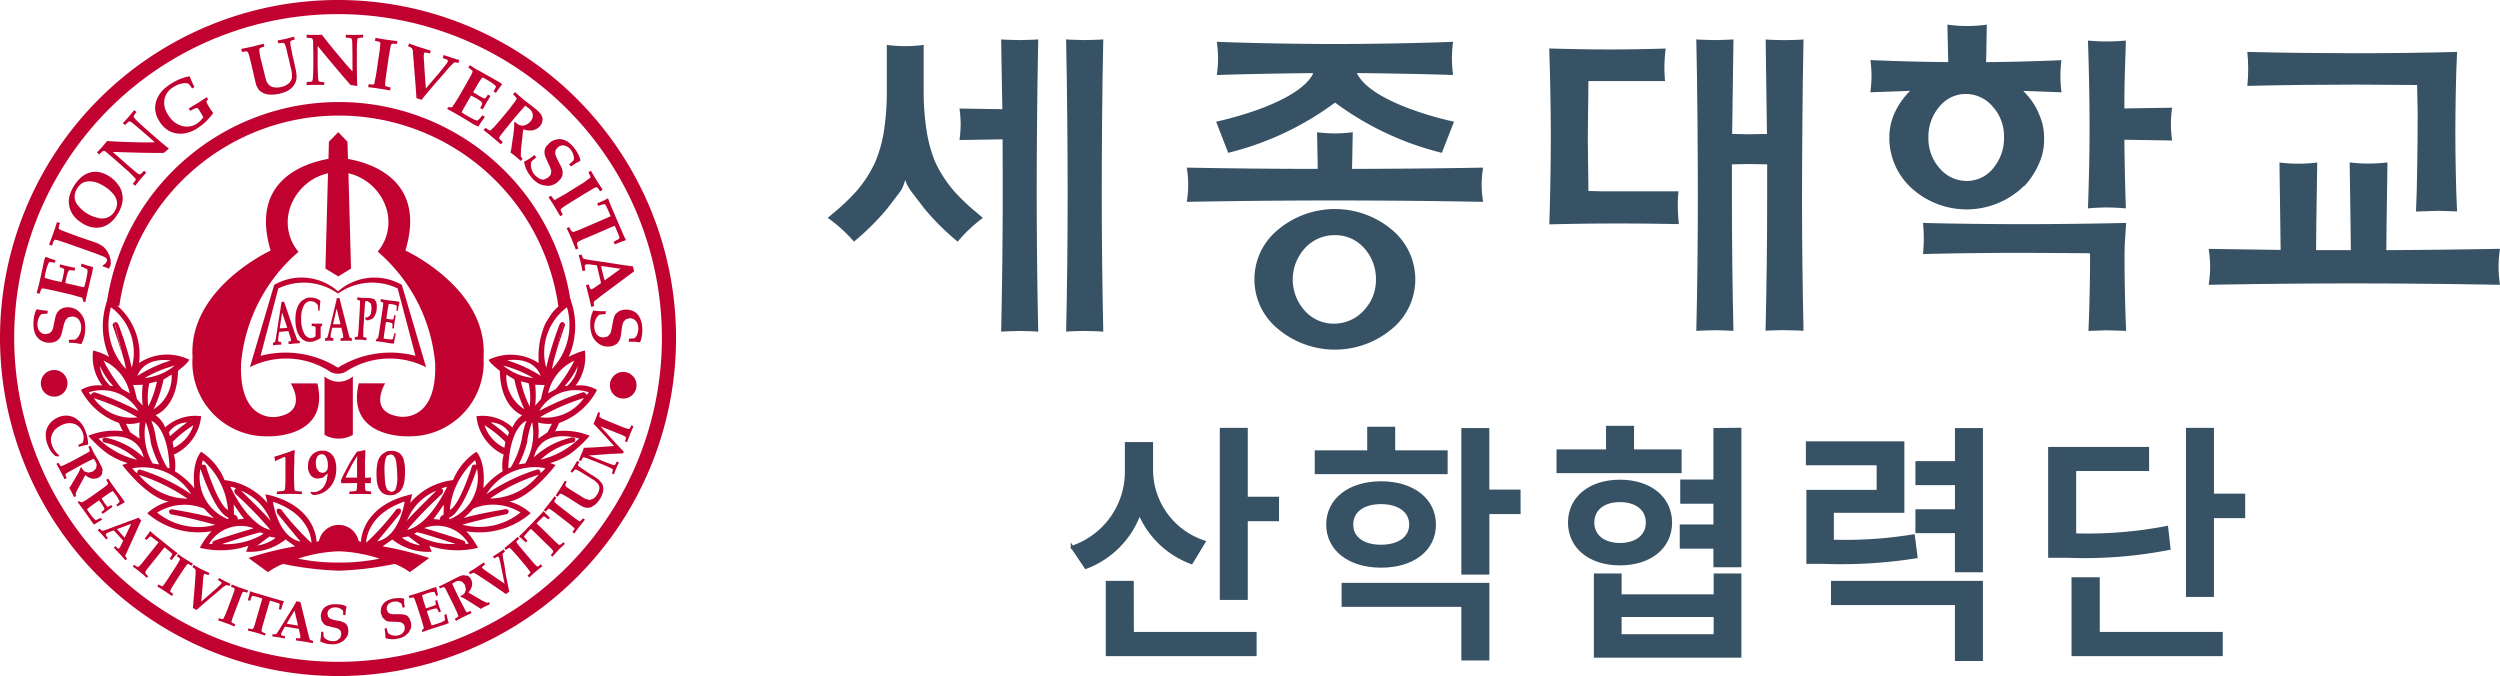 <svg xmlns="http://www.w3.org/2000/svg" xmlns:xlink="http://www.w3.org/1999/xlink" width="97.02" height="26.238" viewBox="0 0 97.02 26.238">
  <defs>
    <clipPath id="clip-path">
      <rect id="사각형_1000" data-name="사각형 1000" width="97.02" height="26.238" fill="none"/>
    </clipPath>
    <clipPath id="clip-path-2">
      <rect id="사각형_989" data-name="사각형 989" width="6.017" height="7.634" fill="none"/>
    </clipPath>
    <clipPath id="clip-path-3">
      <rect id="사각형_990" data-name="사각형 990" width="1.443" height="11.342" fill="none"/>
    </clipPath>
    <clipPath id="clip-path-4">
      <rect id="사각형_991" data-name="사각형 991" width="3.057" height="11.342" fill="none"/>
    </clipPath>
    <clipPath id="clip-path-5">
      <rect id="사각형_992" data-name="사각형 992" width="4.16" height="11.31" fill="none"/>
    </clipPath>
    <clipPath id="clip-path-6">
      <rect id="사각형_993" data-name="사각형 993" width="9.232" height="4.307" fill="none"/>
    </clipPath>
    <clipPath id="clip-path-7">
      <rect id="사각형_994" data-name="사각형 994" width="7.886" height="4.191" fill="none"/>
    </clipPath>
    <clipPath id="clip-path-8">
      <rect id="사각형_995" data-name="사각형 995" width="3.265" height="6.514" fill="none"/>
    </clipPath>
    <clipPath id="clip-path-9">
      <rect id="사각형_996" data-name="사각형 996" width="5.032" height="6.827" fill="none"/>
    </clipPath>
    <clipPath id="clip-path-10">
      <rect id="사각형_997" data-name="사각형 997" width="11.501" height="2.701" fill="none"/>
    </clipPath>
    <clipPath id="clip-path-11">
      <rect id="사각형_998" data-name="사각형 998" width="8.144" height="6.196" fill="none"/>
    </clipPath>
    <clipPath id="clip-path-12">
      <rect id="사각형_999" data-name="사각형 999" width="11.305" height="4.746" fill="none"/>
    </clipPath>
  </defs>
  <g id="세종대학교산학협력단로고" transform="translate(0 0)">
    <g id="그룹_644" data-name="그룹 644" transform="translate(0 -0.001)" clip-path="url(#clip-path)">
      <g id="그룹_613" data-name="그룹 613" transform="translate(32.123 1.744)" style="mix-blend-mode: normal;isolation: isolate">
        <g id="그룹_612" data-name="그룹 612">
          <g id="그룹_611" data-name="그룹 611" clip-path="url(#clip-path-2)">
            <path id="패스_602" data-name="패스 602" d="M43.957,2.271a5.369,5.369,0,0,1-.716-.048V4.061a10.113,10.113,0,0,1-.119,1.546,5.171,5.171,0,0,1-.332,1.165,4.82,4.82,0,0,1-.715,1.112,8.13,8.13,0,0,1-.91.867l-.217.184a5.736,5.736,0,0,1,1.019.922,10.005,10.005,0,0,0,1.3-1.294l.467-.613a1.061,1.061,0,0,0,.166-.317l.058-.167.049.144a1.829,1.829,0,0,0,.213.34l.471.615a9.507,9.507,0,0,0,1.3,1.293,5.517,5.517,0,0,1,.977-.92l-.217-.187a7.791,7.791,0,0,1-.91-.865,4.889,4.889,0,0,1-.719-1.112,5.284,5.284,0,0,1-.329-1.165,9.883,9.883,0,0,1-.122-1.546V2.223a5.314,5.314,0,0,1-.712.048" transform="translate(-40.948 -2.223)" fill="#375165"/>
          </g>
        </g>
      </g>
      <g id="그룹_616" data-name="그룹 616" transform="translate(41.373 1.53)" style="mix-blend-mode: normal;isolation: isolate">
        <g id="그룹_615" data-name="그룹 615">
          <g id="그룹_614" data-name="그룹 614" clip-path="url(#clip-path-3)">
            <path id="패스_603" data-name="패스 603" d="M53.46,13.266s.568.009.723.027c-.038-1.769-.059-3.633-.059-5.391,0-1.614.016-4.075.059-5.951-.155.016-.723.026-.723.026s-.562-.009-.72-.026C52.78,3.8,52.8,6.266,52.8,7.9c0,1.779-.019,3.643-.059,5.391.158-.018.72-.027.72-.027" transform="translate(-52.74 -1.951)" fill="#375165"/>
          </g>
        </g>
      </g>
      <g id="그룹_619" data-name="그룹 619" transform="translate(37.234 1.53)" style="mix-blend-mode: normal;isolation: isolate">
        <g id="그룹_618" data-name="그룹 618">
          <g id="그룹_617" data-name="그룹 617" clip-path="url(#clip-path-4)">
            <path id="패스_604" data-name="패스 604" d="M49.8,13.266s.566.01.722.027c-.038-1.6-.06-3.688-.06-5.465,0-1.636.022-4.171.06-5.877-.155.016-.722.026-.722.026s-.561-.009-.718-.026c0,.071.046,2.709.046,2.709s-1.592-.024-1.663-.027a4.572,4.572,0,0,1,.045.61,4.592,4.592,0,0,1-.045.613c.07,0,1.359-.022,1.359-.022l.314-.005.005,2c0,1.777-.024,3.864-.062,5.465.157-.016.718-.027.718-.027" transform="translate(-47.463 -1.951)" fill="#375165"/>
          </g>
        </g>
      </g>
      <g id="그룹_622" data-name="그룹 622" transform="translate(65.831 1.53)" style="mix-blend-mode: normal;isolation: isolate">
        <g id="그룹_621" data-name="그룹 621">
          <g id="그룹_620" data-name="그룹 620" clip-path="url(#clip-path-5)">
            <path id="패스_605" data-name="패스 605" d="M87.332,13.235s.586.008.746.024c-.039-1.861-.058-3.439-.058-5.1,0-1.739.02-4.421.058-6.206-.16.018-.746.026-.746.026s-.566-.008-.723-.026c0,.072.05,3.667.05,3.667l-.131,0-.57.013-.65-.014s.048-3.6.051-3.669c-.158.016-.718.026-.718.026s-.567-.009-.724-.026c.04,1.658.06,4.388.06,6.133,0,1.7-.02,3.532-.06,5.177.158-.014.724-.024.724-.024s.559.01.718.024c-.04-1.687-.06-3.523-.06-5.177l0-1.284.657-.013.711.013V8.156c0,1.653-.02,3.229-.062,5.1.158-.016.723-.024.723-.024" transform="translate(-83.918 -1.95)" fill="#375165"/>
          </g>
        </g>
      </g>
      <g id="그룹_625" data-name="그룹 625" transform="translate(47.191 1.624)" style="mix-blend-mode: normal;isolation: isolate">
        <g id="그룹_624" data-name="그룹 624">
          <g id="그룹_623" data-name="그룹 623" clip-path="url(#clip-path-6)">
            <path id="패스_606" data-name="패스 606" d="M65.638,3.324l-.006-.042.04,0c1.142.012,2.729.04,3.684.075a5.3,5.3,0,0,1-.045-.642,5.324,5.324,0,0,1,.045-.647c-1.364.056-3.286.086-4.584.086s-3.222-.03-4.585-.086a4.369,4.369,0,0,1,0,1.29c.957-.035,2.541-.063,3.688-.075l.04,0,0,.042c-.613,1.125-3.383,1.767-3.755,1.843.026.069.449,1.159.47,1.209a11.6,11.6,0,0,0,4.146-1.95,11.616,11.616,0,0,0,4.145,1.95l.471-1.209c-.372-.076-3.143-.718-3.75-1.843" transform="translate(-60.156 -2.069)" fill="#375165"/>
          </g>
        </g>
      </g>
      <g id="그룹_628" data-name="그룹 628" transform="translate(74.627 8.652)" style="mix-blend-mode: normal;isolation: isolate">
        <g id="그룹_627" data-name="그룹 627">
          <g id="그룹_626" data-name="그룹 626" clip-path="url(#clip-path-7)">
            <path id="패스_607" data-name="패스 607" d="M103.015,15.22c-.04-.738-.063-1.993-.063-2.8,0-.5.013-.638.029-.883,0,0,.029-.444.032-.508-1.225.031-2.861.048-3.939.048s-2.72-.014-3.946-.048a5.71,5.71,0,0,1,0,1.21c1.22-.036,2.857-.049,3.946-.049l2.492.015h.034l0,.043c.007,0,.011.016.013.038h0v.007c0,.024,0,.06,0,.126,0,.8-.025,2.058-.064,2.8.072,0,.693-.023.693-.023s.7.019.769.023" transform="translate(-95.129 -11.029)" fill="#375165"/>
          </g>
        </g>
      </g>
      <g id="그룹_631" data-name="그룹 631" transform="translate(81.028 1.575)" style="mix-blend-mode: normal;isolation: isolate">
        <g id="그룹_630" data-name="그룹 630">
          <g id="그룹_629" data-name="그룹 629" clip-path="url(#clip-path-8)">
            <path id="패스_608" data-name="패스 608" d="M104.763,8.521c-.029-.872-.05-1.734-.057-2.63l0-.036,1.851.031a4.652,4.652,0,0,1-.046-.638,4.527,4.527,0,0,1,.046-.634c-.074,0-1.852.027-1.852.027V4.606c0-.947.022-1.437.048-2.252,0,0,.009-.286.009-.347-.257.023-.506.035-.748.035s-.45-.011-.722-.035c.043,1.308.061,2.294.061,3.388,0,1.214-.024,1.985-.061,3.125.253-.022.476-.035.722-.035s.508.015.752.035" transform="translate(-103.29 -2.007)" fill="#375165"/>
          </g>
        </g>
      </g>
      <g id="그룹_634" data-name="그룹 634" transform="translate(60.121 1.882)" style="mix-blend-mode: normal;isolation: isolate">
        <g id="그룹_633" data-name="그룹 633">
          <g id="그룹_632" data-name="그룹 632" clip-path="url(#clip-path-9)">
            <path id="패스_609" data-name="패스 609" d="M81.671,9.215c-.025-.264-.042-.519-.042-.751a4.5,4.5,0,0,1,.03-.522H78.65l-.458-.012h-.03l-.025-2.02.025-2.247h2.972c-.014-.181-.024-.353-.024-.52a5.815,5.815,0,0,1,.052-.741c-.706.021-1.454.035-2.172.035-.8,0-1.607-.016-2.35-.038.038,1.086.062,2.368.062,3.511,0,1.122-.039,2.921-.06,3.315,1.7-.043,3.161-.044,5.029-.01" transform="translate(-76.639 -2.399)" fill="#375165"/>
          </g>
        </g>
      </g>
      <path id="패스_610" data-name="패스 610" d="M99.048,4.63a2.671,2.671,0,0,0-.527-.775l-.059-.062,1.483.053a5.1,5.1,0,0,1-.042-.622,5.559,5.559,0,0,1,.038-.624c-.9.038-1.9.067-2.887.075h-.037l.009-.3s.019-1.082.02-1.155a5.579,5.579,0,0,1-.763.053,5.665,5.665,0,0,1-.766-.053c0,.075.033,1.453.033,1.453h-.038c-1.023-.007-2.053-.036-2.981-.078a5.056,5.056,0,0,1,.041.627,4.842,4.842,0,0,1-.046.623l1.543-.056-.06.062a2.962,2.962,0,0,0-.533.778,2.279,2.279,0,0,0-.212.965v.077l0,.027a2.652,2.652,0,0,0,.864,1.87,3.181,3.181,0,0,0,4.268,0l.071-.072a.024.024,0,0,1,.02,0,2.361,2.361,0,0,0,.337-.426,2.777,2.777,0,0,0,.22-.4,2.2,2.2,0,0,0,.225-.968l0-.053,0-.05a2.191,2.191,0,0,0-.225-.965M97.3,6.786a1.307,1.307,0,0,1-1.033.5,1.366,1.366,0,0,1-1.05-.49,1.73,1.73,0,0,1-.437-1.2A1.77,1.77,0,0,1,95.2,4.411a1.311,1.311,0,0,1,1.025-.5,1.365,1.365,0,0,1,1.049.488,1.711,1.711,0,0,1,.44,1.187,1.789,1.789,0,0,1-.417,1.2" transform="translate(-19.942 -0.263)" fill="#375165"/>
      <path id="패스_611" data-name="패스 611" d="M68.3,13.073a2.5,2.5,0,0,0-.907-1.927,3.443,3.443,0,0,0-4.424,0,2.482,2.482,0,0,0,0,3.846,3.44,3.44,0,0,0,4.424,0,2.49,2.49,0,0,0,.907-1.919m-2.008,1.216h0a1.565,1.565,0,0,1-1.153.5,1.493,1.493,0,0,1-1.133-.508,1.8,1.8,0,0,1,.016-2.426,1.552,1.552,0,0,1,1.157-.5,1.486,1.486,0,0,1,1.134.5,1.773,1.773,0,0,1,.46,1.222,1.7,1.7,0,0,1-.482,1.21" transform="translate(-13.375 -2.228)" fill="#375165"/>
      <g id="그룹_637" data-name="그룹 637" transform="translate(46.058 5.133)" style="mix-blend-mode: normal;isolation: isolate">
        <g id="그룹_636" data-name="그룹 636">
          <g id="그룹_635" data-name="그룹 635" clip-path="url(#clip-path-10)">
            <path id="패스_612" data-name="패스 612" d="M70.212,9.244a3.827,3.827,0,0,1,0-1.328c-1.528.028-3.229.045-5.053.049h-.035l.01-.453s.015-.9.019-.97a5.05,5.05,0,0,1-.693.046,5,5,0,0,1-.692-.046c0,.075.023,1.28.023,1.28l0,.143h-.034c-1.825,0-3.521-.021-5.047-.049a4.043,4.043,0,0,1,0,1.328c1.962-.036,3.9-.053,5.747-.053s3.793.017,5.753.053" transform="translate(-58.712 -6.543)" fill="#375165"/>
          </g>
        </g>
      </g>
      <g id="그룹_640" data-name="그룹 640" transform="translate(87.21 2.015)" style="mix-blend-mode: normal;isolation: isolate">
        <g id="그룹_639" data-name="그룹 639">
          <g id="그룹_638" data-name="그룹 638" clip-path="url(#clip-path-11)">
            <path id="패스_613" data-name="패스 613" d="M119.314,8.76c-.042-.788-.067-2.192-.067-3.059,0-.757.02-2.262.067-3.132-1.221.032-2.594.051-3.9.051-1.185,0-2.921-.016-4.24-.051.022.227.034.446.034.661s-.012.431-.034.657c1.318-.034,3.055-.05,4.24-.05l2.35.016v.034c.013.506.02.806.02.983,0,.078,0,.128,0,.166V5.1h0c0,.9-.02,2.856-.064,3.663.064-.005.868-.028.868-.028s.667.023.737.024" transform="translate(-111.17 -2.568)" fill="#375165"/>
          </g>
        </g>
      </g>
      <g id="그룹_643" data-name="그룹 643" transform="translate(85.715 6.305)" style="mix-blend-mode: normal;isolation: isolate">
        <g id="그룹_642" data-name="그룹 642">
          <g id="그룹_641" data-name="그룹 641" clip-path="url(#clip-path-12)">
            <path id="패스_614" data-name="패스 614" d="M120.569,12.783a4.885,4.885,0,0,1-.056-.7,4.8,4.8,0,0,1,.056-.694c-1.475.026-2.9.043-4.377.052h-.035l.01-1.019s.034-2.312.034-2.386a6.2,6.2,0,0,1-.732.045,6.233,6.233,0,0,1-.733-.045c0,.074.035,2.488.035,2.488l.01.917-1.35,0,.009-.946s.035-2.382.036-2.455a5.916,5.916,0,0,1-1.465,0c0,.074.034,2.535.034,2.535l.011.857s-2.718-.04-2.792-.04a4.589,4.589,0,0,1,.056.694,4.683,4.683,0,0,1-.056.7c1.908-.035,3.719-.054,5.628-.054s3.769.02,5.677.054" transform="translate(-109.264 -8.037)" fill="#375165"/>
          </g>
        </g>
      </g>
      <path id="패스_615" data-name="패스 615" d="M13.118,26.237A13.118,13.118,0,1,0,0,13.119,13.134,13.134,0,0,0,13.118,26.237M.551,13.119A12.568,12.568,0,1,1,13.118,25.685,12.581,12.581,0,0,1,.551,13.119" transform="translate(0 0)" fill="#c10230"/>
      <path id="패스_616" data-name="패스 616" d="M23.3,12.908A9.1,9.1,0,0,0,5.273,12.9l.493.07a8.605,8.605,0,0,1,17.039.013Z" transform="translate(-1.136 -1.095)" fill="#c10230"/>
      <path id="패스_617" data-name="패스 617" d="M13.668,23.978v-.1l.237-.026.054-.02.026-.066A4.215,4.215,0,0,0,14,23.33v-.3c0-.1,0-.216,0-.333l0-.106-.008-.051-.02-.012-.051.021c-.162.071-.264.116-.309.143l-.014-.011-.013-.078-.014-.078V22.52c.151-.04.268-.079.353-.107s.224-.078.41-.147l.028.017c0,.014,0,.052-.008.118s-.008.106-.008.126c0,.069,0,.253-.012.549v.186c0,.177,0,.305.01.373a.644.644,0,0,0,.016.187l.024.024a.534.534,0,0,0,.174.024l.081.005v.1c-.181-.006-.326-.009-.439-.009-.075,0-.253,0-.526.009" transform="translate(-2.923 -4.798)" fill="#c10230"/>
      <path id="패스_618" data-name="패스 618" d="M15.986,23.043l-.079.089-.114.031-.122-.042L15.578,23a.589.589,0,0,1-.035-.222.435.435,0,0,1,.061-.263.2.2,0,0,1,.158-.079.194.194,0,0,1,.183.116.7.7,0,0,1,.063.324.439.439,0,0,1-.023.164m-.223.915a.871.871,0,0,0,.286-.2.856.856,0,0,0,.206-.309,1.125,1.125,0,0,0,.079-.445,1.039,1.039,0,0,0-.057-.373.542.542,0,0,0-.18-.241.481.481,0,0,0-.306-.089.509.509,0,0,0-.395.163.616.616,0,0,0-.158.442.518.518,0,0,0,.111.355.354.354,0,0,0,.271.122l.177-.029.043-.027c.028-.024.08-.072.162-.143a1.709,1.709,0,0,1-.046.284.919.919,0,0,1-.1.222.516.516,0,0,1-.177.158.456.456,0,0,1-.228.063l-.09-.017-.03.049.1.076a.834.834,0,0,0,.339-.066" transform="translate(-3.284 -4.807)" fill="#c10230"/>
      <path id="패스_619" data-name="패스 619" d="M17.245,22.913c.051-.089.134-.228.251-.416l-.007.23,0,.16,0,.45h-.449c.092-.193.161-.333.213-.424m.364,1.056.318.007.1,0v-.1l-.16-.016-.05-.02-.02-.04a2.2,2.2,0,0,1-.009-.25h.233l-.009-.092.009-.112-.009-.014-.178.008h-.046V23.06c0-.264,0-.432.009-.508,0-.115.007-.2.012-.26l-.022-.021a1.136,1.136,0,0,0-.162.031l-.147.028c-.033.045-.09.129-.172.258s-.177.3-.293.524a3.128,3.128,0,0,0-.158.337l.017.105c.148,0,.3-.005.446-.005h.166c-.007.128-.007.2-.009.215l-.022.075-.039.018a2.185,2.185,0,0,1-.231.019v.1Z" transform="translate(-3.632 -4.8)" fill="#c10230"/>
      <path id="패스_620" data-name="패스 620" d="M18.981,22.616a.272.272,0,0,1,.079-.137l.115-.038.1.032.075.1a.727.727,0,0,1,.048.209,4.024,4.024,0,0,1,.035.515,1.2,1.2,0,0,1-.066.5.2.2,0,0,1-.166.1l-.144-.07a.641.641,0,0,1-.092-.3,4.687,4.687,0,0,1-.027-.5,1.59,1.59,0,0,1,.039-.409m-.321.934a.67.67,0,0,0,.095.261.447.447,0,0,0,.169.164.573.573,0,0,0,.247.049.5.5,0,0,0,.2-.035l.152-.093a.591.591,0,0,0,.12-.175.792.792,0,0,0,.075-.263,2.957,2.957,0,0,0,.021-.36,1.637,1.637,0,0,0-.051-.452.515.515,0,0,0-.166-.256.527.527,0,0,0-.32-.086.606.606,0,0,0-.191.029l-.156.1a.529.529,0,0,0-.119.156.629.629,0,0,0-.073.217,2.265,2.265,0,0,0-.031.391,2.986,2.986,0,0,0,.023.355" transform="translate(-4.017 -4.807)" fill="#c10230"/>
      <path id="패스_621" data-name="패스 621" d="M12.147,2.383l.042.03.036.082c.031.106.06.217.091.348l.082.35.06.264a2.594,2.594,0,0,0,.071.268l.089.155A.6.6,0,0,0,12.784,4a.625.625,0,0,0,.242.062,1.417,1.417,0,0,0,.712-.147.8.8,0,0,0,.209-.168.715.715,0,0,0,.112-.206.626.626,0,0,0,.02-.244,1.465,1.465,0,0,0-.043-.261l-.071-.326c-.026-.093-.052-.224-.083-.391a2.005,2.005,0,0,1-.046-.284l.017-.049a.373.373,0,0,1,.157-.057l-.026-.114-.3.079-.038.013c-.031,0-.131.024-.3.056l.025.115a.489.489,0,0,1,.206-.018l.038.025a.835.835,0,0,1,.07.2c.013.054.046.2.106.445l.063.282a1.079,1.079,0,0,1,.046.409.4.4,0,0,1-.123.209.652.652,0,0,1-.289.136.679.679,0,0,1-.288.013.327.327,0,0,1-.187-.092.442.442,0,0,1-.116-.193c-.013-.038-.038-.142-.077-.308l-.04-.16L12.7,2.71a2.361,2.361,0,0,1-.066-.38l.013-.056a.466.466,0,0,1,.185-.07l-.027-.116-.051.014-.184.046-.186.049-.45.094.029.115Z" transform="translate(-2.573 -0.391)" fill="#c10230"/>
      <path id="패스_622" data-name="패스 622" d="M15.856,3.671V3.557l-.028,0L15.7,3.547l-.049-.018-.019-.023a1.239,1.239,0,0,1-.017-.2C15.606,3.154,15.6,3,15.6,2.855v-.7c.554.673.98,1.179,1.283,1.519.079.008.16.02.239.034l.018-.013c-.013-.131-.018-.508-.018-1.129,0-.082,0-.2,0-.368a1.846,1.846,0,0,1,.027-.322l.016-.019a.624.624,0,0,1,.2-.027V1.718c-.147.006-.266.008-.358.008s-.2,0-.314-.008v.118a.567.567,0,0,1,.218.029l.027.067c.007.089.014.384.014.886v.323c-.129-.131-.292-.32-.488-.558-.275-.323-.506-.61-.7-.865l-.127.006-.2,0c-.057,0-.144,0-.263-.008v.118l.178.017.045.025.021.044a.934.934,0,0,1,.006.136l.008.406v.45c0,.123,0,.224-.008.3a2.366,2.366,0,0,1-.018.257l-.019.052-.024.016a1.5,1.5,0,0,1-.19.016v.122c.157-.008.278-.011.369-.011.022,0,.126,0,.3,0" transform="translate(-3.273 -0.37)" fill="#c10230"/>
      <path id="패스_623" data-name="패스 623" d="M5.015,7.048l.047-.019.049.014.1.081.31.266.338.3c.1.081.167.147.224.2.1.1.158.161.18.184L6.3,8.12l0,.033a1.239,1.239,0,0,1-.113.15l.089.082L6.506,8.1c.014-.014.082-.089.2-.224L6.623,7.8l-.02.021-.094.093-.042.026-.034,0a1.054,1.054,0,0,1-.159-.116c-.119-.1-.236-.2-.344-.292l-.523-.463q1.3.047,1.984.039c.064-.053.123-.105.185-.155l0-.024c-.107-.078-.394-.319-.859-.73-.06-.052-.153-.136-.273-.249a1.443,1.443,0,0,1-.222-.231l-.006-.025a.561.561,0,0,1,.115-.169l-.089-.078c-.093.114-.166.206-.228.275s-.133.149-.213.229l.087.077c.085-.091.139-.141.166-.145l.065.025c.075.05.3.242.679.572l.242.214c-.185.009-.433.011-.739,0-.426-.008-.8-.026-1.112-.047l-.082.1L4.976,6.9c-.036.042-.1.105-.181.189l.091.079a1.358,1.358,0,0,1,.129-.122" transform="translate(-1.033 -1.173)" fill="#c10230"/>
      <path id="패스_624" data-name="패스 624" d="M19.068,3.912l.016-.118a.982.982,0,0,1-.158-.036l-.037-.017-.016-.031a1.157,1.157,0,0,1,.016-.223l.033-.247L19,2.7c0-.014.023-.136.06-.358.01-.064.018-.107.023-.131l.029-.083.014-.017.038-.013a1.1,1.1,0,0,1,.162.014L19.35,2c-.149-.02-.3-.038-.468-.062-.144-.024-.274-.044-.385-.067l-.019.118a1.664,1.664,0,0,1,.169.037l.03.02.007.029a1.857,1.857,0,0,1-.015.213c-.005.054-.022.169-.05.346l-.082.562c-.013.091-.031.191-.056.295-.016.073-.024.154-.03.164l-.013.019-.044.009c-.015,0-.069,0-.161-.015l-.019.118c.114.012.243.029.388.051.164.025.32.049.466.078" transform="translate(-3.926 -0.402)" fill="#c10230"/>
      <path id="패스_625" data-name="패스 625" d="M28.572,8.86c-.04.029-.14.09-.293.184l-.482.3c-.08.049-.167.1-.263.149-.064.036-.133.079-.143.086l-.024,0-.034-.028c-.01-.012-.043-.055-.1-.132l-.1.06c.066.095.138.2.214.326.087.146.168.28.244.409l.1-.066a1.49,1.49,0,0,1-.078-.14l-.007-.043.015-.032A1.209,1.209,0,0,1,27.8,9.8l.209-.133.466-.289c.015-.008.116-.07.308-.184l.113-.067.085-.036.027,0,.032.02c.012.013.042.058.095.136l.1-.066c-.082-.121-.168-.255-.255-.394s-.143-.237-.2-.34l-.1.065a1.572,1.572,0,0,1,.08.153l0,.035-.013.026c-.022.019-.082.06-.177.126" transform="translate(-5.848 -1.822)" fill="#c10230"/>
      <path id="패스_626" data-name="패스 626" d="M20.369,2.479c.01.078.029.315.06.705l.04.5c.015.185.029.384.041.588l.2.067c.1-.133.286-.355.552-.661l.314-.359.162-.186a1.426,1.426,0,0,1,.247-.248.413.413,0,0,1,.153.024l.038-.114-.282-.086L21.567,2.6l-.038.113.14.056.045.02.013.024,0,.035-.013.033a2.21,2.21,0,0,1-.139.184c-.106.129-.159.2-.174.218l-.526.616-.064-.908V2.962c0-.009,0-.06-.008-.149a1,1,0,0,1,0-.275l.02-.03.045-.005a.79.79,0,0,1,.162.04l.038-.111-.47-.148c-.045-.013-.17-.058-.377-.132l-.035.111a.37.37,0,0,1,.15.078.311.311,0,0,1,.041.137" transform="translate(-4.349 -0.463)" fill="#c10230"/>
      <path id="패스_627" data-name="패스 627" d="M22.9,3.882l-.308.535c-.036.06-.095.158-.18.289-.045.071-.082.123-.1.153l-.156,0-.038.062c.249.136.381.213.4.224.071.039.2.115.384.227l.19.118a1.865,1.865,0,0,0,.221.111l.023,0a3.874,3.874,0,0,1,.25-.37l-.1-.059a1.824,1.824,0,0,1-.172.193l-.029.009a.411.411,0,0,1-.145-.052c-.075-.038-.154-.081-.242-.129s-.158-.1-.22-.137l.079-.147.289-.505.2.105a2.172,2.172,0,0,1,.2.134l.035.059a.464.464,0,0,1-.082.181l.1.06.149-.266L23.8,4.42l-.1-.053a.69.69,0,0,1-.1.14l-.029.013-.081-.034c-.116-.061-.18-.1-.2-.111l-.162-.1.142-.246a2.415,2.415,0,0,1,.214-.329c.073.037.151.073.22.117a1.7,1.7,0,0,1,.219.145l.086.074v.031c-.009.026-.038.083-.089.18l.093.053c.066-.1.1-.152.111-.162l.121-.158V3.958l-.038-.03c-.082-.054-.137-.088-.166-.1L23.8,3.689c-.137-.075-.256-.142-.364-.206L23.274,3.4,23,3.225l-.06.1a.754.754,0,0,1,.159.118l.009.031a.779.779,0,0,1-.078.171c-.075.134-.118.213-.132.232" transform="translate(-4.766 -0.695)" fill="#c10230"/>
      <path id="패스_628" data-name="패스 628" d="M2,13.953l.025-.016a.67.67,0,0,1,.189.024l.259.053.6.14c.071.015.18.048.33.09a1.783,1.783,0,0,1,.18.054l.044.15.074.016c.059-.275.092-.428.1-.45.016-.077.053-.224.1-.435l.055-.213A2.385,2.385,0,0,0,4,13.123L3.985,13.1a4.231,4.231,0,0,1-.428-.13l-.026.111a1.567,1.567,0,0,1,.234.105l.017.02a.444.444,0,0,1-.006.161c-.014.083-.033.17-.053.267s-.046.183-.067.255c-.047-.011-.1-.019-.165-.035l-.564-.13c.007-.057.021-.13.041-.216a1.615,1.615,0,0,1,.07-.233l.044-.049a.537.537,0,0,1,.2.025l.027-.116-.293-.062L2.723,13l-.027.11a.58.58,0,0,1,.166.06l.023.024-.009.087c-.027.126-.043.2-.045.222-.018.067-.035.129-.055.185L2.5,13.626a3.808,3.808,0,0,1-.381-.107c.016-.084.03-.166.05-.243a1.87,1.87,0,0,1,.075-.257l.047-.1.027-.013a1.632,1.632,0,0,1,.2.033l.025-.1c-.113-.034-.177-.056-.188-.059l-.184-.068-.021,0-.018.041c-.028.1-.042.162-.051.2l-.057.271c-.032.151-.06.285-.09.407l-.04.175-.082.308.115.025A.887.887,0,0,1,2,13.953" transform="translate(-0.39 -2.739)" fill="#c10230"/>
      <path id="패스_629" data-name="패스 629" d="M24.92,5.221l-.327.392-.261.3-.114.109-.032.024-.027,0A1.034,1.034,0,0,1,24,5.941l-.075.092c.1.073.2.156.309.245s.243.206.362.308l.076-.092a1.384,1.384,0,0,1-.118-.108l-.024-.036V6.324l.053-.086.2-.256c.1-.118.186-.231.274-.337.056-.066.169-.2.334-.392.077-.088.126-.14.147-.169l.107.078a.5.5,0,0,1,.147.147.317.317,0,0,1,.042.184.341.341,0,0,1-.087.2.447.447,0,0,1-.187.136.28.28,0,0,1-.2.02.481.481,0,0,1-.212-.132l-.042.026.009.124c-.005.1-.02.229-.042.388l-.082.558-.025.083.171.133c.052.04.126.107.235.2l.071-.089-.062-.061-.011-.053c0-.024,0-.09.006-.206,0-.007,0-.062.015-.163l.043-.38,0-.031.009-.093L25.47,6a.677.677,0,0,0,.378.035.479.479,0,0,0,.271-.166.38.38,0,0,0,.093-.231.336.336,0,0,0-.056-.212,1.265,1.265,0,0,0-.231-.231c-.057-.048-.131-.1-.22-.172-.057-.042-.122-.094-.2-.155s-.153-.126-.2-.168c-.094-.082-.148-.13-.165-.143l-.071.086a1.026,1.026,0,0,1,.137.151v.031a.9.9,0,0,1-.117.168Z" transform="translate(-5.158 -0.982)" fill="#c10230"/>
      <path id="패스_630" data-name="패스 630" d="M26.317,8.249a.6.6,0,0,1-.115-.26.43.43,0,0,1,.009-.236A1.961,1.961,0,0,1,26.4,7.59L26.325,7.5a1.789,1.789,0,0,1-.4.256,1.266,1.266,0,0,0,.089.3,1.361,1.361,0,0,0,.161.26,1.012,1.012,0,0,0,.293.275.659.659,0,0,0,.223.083.675.675,0,0,0,.238.014.667.667,0,0,0,.291-.134l.13-.132.065-.135.006-.146a.775.775,0,0,0-.052-.183c-.015-.029-.045-.083-.089-.172s-.078-.153-.1-.2a.714.714,0,0,1-.049-.166l.022-.12.1-.116a.306.306,0,0,1,.24-.053.447.447,0,0,1,.255.177.725.725,0,0,1,.1.215.337.337,0,0,1,0,.18,1.507,1.507,0,0,1-.173.153l.071.089c.078-.056.14-.1.191-.13l.158-.082.018-.03a.9.9,0,0,0-.086-.233,1.457,1.457,0,0,0-.152-.241,1.188,1.188,0,0,0-.192-.2.665.665,0,0,0-.227-.122.443.443,0,0,0-.264-.013.579.579,0,0,0-.266.122l-.144.151a.476.476,0,0,0-.064.187.491.491,0,0,0,.035.213c.019.05.066.155.137.311a1.184,1.184,0,0,1,.092.238l-.02.14-.1.115-.176.082A.344.344,0,0,1,26.5,8.4a.618.618,0,0,1-.18-.155" transform="translate(-5.587 -1.481)" fill="#c10230"/>
      <path id="패스_631" data-name="패스 631" d="M2.465,16.547a.453.453,0,0,0,.164-.1.48.48,0,0,0,.11-.192c.017-.053.043-.162.081-.327a1.089,1.089,0,0,1,.086-.239l.1-.1.148-.031a.389.389,0,0,1,.184.052.318.318,0,0,1,.123.154A.526.526,0,0,1,3.506,16a.589.589,0,0,1-.072.275.434.434,0,0,1-.155.179,2.049,2.049,0,0,1-.249.007l0,.116a1.932,1.932,0,0,1,.479.056,1.372,1.372,0,0,0,.117-.289,1.285,1.285,0,0,0,.037-.3,1.056,1.056,0,0,0-.053-.4.792.792,0,0,0-.121-.2.748.748,0,0,0-.18-.16A.726.726,0,0,0,3,15.2a.531.531,0,0,0-.182.024l-.135.062-.1.107a.686.686,0,0,0-.075.179c-.009.03-.021.093-.041.187s-.032.168-.043.22a.836.836,0,0,1-.068.16l-.089.077-.151.028a.291.291,0,0,1-.219-.107.415.415,0,0,1-.087-.292.576.576,0,0,1,.053-.235.332.332,0,0,1,.111-.147A2,2,0,0,1,2.2,15.45l.006-.117a2.052,2.052,0,0,1-.229-.02L1.8,15.281l-.032.011a.925.925,0,0,0-.083.238,1.423,1.423,0,0,0-.03.282,1.165,1.165,0,0,0,.021.276.689.689,0,0,0,.1.242.541.541,0,0,0,.2.175.611.611,0,0,0,.282.073.662.662,0,0,0,.21-.031" transform="translate(-0.356 -3.275)" fill="#c10230"/>
      <path id="패스_632" data-name="패스 632" d="M31.174,15.771a.718.718,0,0,0-.112-.235.476.476,0,0,0-.209-.163.585.585,0,0,0-.287-.055.607.607,0,0,0-.206.041.543.543,0,0,0-.162.118.448.448,0,0,0-.094.2c-.014.05-.035.161-.065.327a1.075,1.075,0,0,1-.067.249l-.095.105-.147.037a.37.37,0,0,1-.187-.039.311.311,0,0,1-.134-.145.543.543,0,0,1-.054-.231.623.623,0,0,1,.054-.28.448.448,0,0,1,.145-.186,2.069,2.069,0,0,1,.244-.024l0-.115a2.01,2.01,0,0,1-.479-.026,1.175,1.175,0,0,0-.119.6,1.12,1.12,0,0,0,.079.391.729.729,0,0,0,.134.2.672.672,0,0,0,.191.147.631.631,0,0,0,.312.064.708.708,0,0,0,.182-.035l.133-.071.089-.116a.68.68,0,0,0,.062-.18,1.729,1.729,0,0,0,.026-.191c.013-.094.026-.169.035-.222a.529.529,0,0,1,.056-.158l.086-.088.147-.038a.289.289,0,0,1,.223.093.412.412,0,0,1,.107.288.6.6,0,0,1-.039.238.373.373,0,0,1-.1.155c-.044.008-.118.015-.226.022l0,.115.227,0,.178.023.033-.011a.993.993,0,0,0,.068-.239,1.639,1.639,0,0,0,.015-.286,1.214,1.214,0,0,0-.041-.275" transform="translate(-6.292 -3.301)" fill="#c10230"/>
      <path id="패스_633" data-name="패스 633" d="M29.26,10.108a1.064,1.064,0,0,1,.208-.067l.052,0,.031.045c.035.067.073.146.111.237l.079.183c-.024.011-.14.063-.346.151l-.76.327a3.066,3.066,0,0,1-.337.131l-.066-.021a.536.536,0,0,1-.1-.169l-.1.045c.075.151.136.29.187.41s.105.252.169.42l.1-.045a.835.835,0,0,1-.057-.192l.034-.057a2.015,2.015,0,0,1,.323-.155l.762-.328c.2-.089.317-.136.349-.147l.077.181c.042.1.074.183.1.252l.008.046-.045.042c-.06.031-.119.066-.184.1l.045.1c.179-.075.275-.109.279-.113l.142-.045.009-.02-.06-.112c-.033-.07-.094-.214-.187-.428l-.22-.512c-.089-.206-.148-.348-.177-.421l-.046-.13-.017,0-.115.063c-.022.009-.12.055-.292.13Z" transform="translate(-6.041 -2.113)" fill="#c10230"/>
      <path id="패스_634" data-name="패스 634" d="M29.451,12.861c-.181-.026-.3-.044-.363-.054-.13-.021-.2-.036-.227-.042l-.048-.018-.027-.033a1.167,1.167,0,0,1-.046-.126l-.111.029.081.305.068.313.111-.027a.55.55,0,0,1-.022-.2l.04-.035a.961.961,0,0,1,.245.015l.179.02.165.69-.267.188-.1.053-.045-.009a.9.9,0,0,1-.064-.178l-.111.026.12.468.086.376.11-.027-.008-.058-.006-.084.006-.03.033-.034.107-.083.164-.129,1.257-.934-.045-.192-.334-.046Zm.184.732c-.024-.078-.046-.169-.073-.273s-.047-.2-.062-.287l.755.11Z" transform="translate(-6.17 -2.712)" fill="#c10230"/>
      <path id="패스_635" data-name="패스 635" d="M30.691,18.4a.517.517,0,1,0,.515.518.517.517,0,0,0-.515-.518" transform="translate(-6.503 -3.965)" fill="#c10230"/>
      <path id="패스_636" data-name="패스 636" d="M30.612,21.028l-.022.016-.028,0c-.02-.005-.071-.019-.157-.049-.015,0-.063-.023-.148-.056l-.341-.139-.276-.115-.122-.053-.081-.061a.239.239,0,0,1,.027-.137l.007-.01-.085-.035-.111.293c-.009.026-.032.081-.071.163l.111.107c.027.031.1.111.226.246l.219.236c.056.065.137.152.239.271l-.766.053-.176.007-.227.011c-.023.068-.049.139-.078.2s-.059.141-.115.278l.082.033.061-.111.024-.029h.027a.82.82,0,0,1,.187.059c.1.038.22.085.352.139s.253.1.312.127c.124.053.2.093.238.11l.033.027,0,.022a.679.679,0,0,1-.033.14l.081.033c.02-.061.049-.14.089-.24.032-.077.065-.151.1-.222l-.082-.036c-.032.064-.051.107-.06.117l-.031.021H29.98c-.015,0-.077-.027-.189-.068s-.206-.078-.287-.112l-.482-.191.629-.046c.095-.008.242-.016.437-.025.111-.006.2-.01.264-.01l.027-.067-.136-.142c-.093-.1-.166-.176-.213-.228l-.183-.2-.369-.411.712.285a1.844,1.844,0,0,1,.24.107l.037.042a.669.669,0,0,1-.042.145l.081.032.119-.308.13-.308-.082-.034c-.034.07-.054.11-.06.118" transform="translate(-6.172 -4.395)" fill="#c10230"/>
      <path id="패스_637" data-name="패스 637" d="M29.169,23.537l-.163-.12-.21-.129c-.064-.041-.151-.1-.256-.171a1.4,1.4,0,0,1-.175-.127l-.014-.031.053-.115-.077-.049-.121.2-.014.027c-.013.021-.053.082-.126.19l.075.048a.334.334,0,0,1,.1-.118l.034-.008a.726.726,0,0,1,.146.073c.035.02.133.079.292.18l.187.115a.849.849,0,0,1,.239.2.3.3,0,0,1,.048.173.632.632,0,0,1-.227.388l-.152.055-.162-.044c-.027-.014-.1-.053-.207-.124l-.106-.065-.209-.129a2.032,2.032,0,0,1-.242-.168l-.02-.038a.338.338,0,0,1,.06-.138l-.072-.043-.021.034-.074.122-.075.125-.188.292.077.047.084-.113.038,0,.064.023c.07.039.147.086.234.135l.227.147.176.11a1.588,1.588,0,0,0,.177.1l.129.033.157-.02.159-.1a1.079,1.079,0,0,0,.2-.235.784.784,0,0,0,.1-.224.5.5,0,0,0,.023-.2.412.412,0,0,0-.05-.167Z" transform="translate(-5.925 -4.913)" fill="#c10230"/>
      <path id="패스_638" data-name="패스 638" d="M28.338,25.5l-.027.019-.029,0-.12-.078-.154-.115-.343-.264c-.01-.005-.086-.067-.221-.177l-.082-.067-.046-.05-.005-.019.006-.032.072-.106-.075-.056c-.065.095-.14.194-.219.295s-.134.172-.193.242l.072.058.092-.1.025-.012.026,0c.019.011.065.041.14.093.031.024.106.079.216.164l.355.275a2.308,2.308,0,0,1,.182.15l.075.067.009.019-.009.034-.074.1.075.06c.051-.075.111-.157.181-.249s.159-.2.231-.289l-.072-.056Z" transform="translate(-5.798 -5.292)" fill="#c10230"/>
      <path id="패스_639" data-name="패스 639" d="M26.272,27.7l-.034.01-.027-.01-.1-.1-.129-.149-.279-.328c-.008-.007-.067-.081-.18-.217l-.064-.078-.039-.064,0-.018.017-.029.093-.087-.062-.075c-.084.08-.178.162-.278.246s-.17.14-.238.195l.06.073.108-.083.029,0,.02.008a1.292,1.292,0,0,1,.119.121c.028.031.087.1.178.2l.289.34c.045.06.094.121.145.187l.061.083,0,.018-.018.03-.09.087.06.075c.065-.062.141-.13.227-.206.1-.087.2-.163.287-.234l-.06-.072Z" transform="translate(-5.378 -5.723)" fill="#c10230"/>
      <path id="패스_640" data-name="패스 640" d="M11.608,29.03c-.109-.042-.2-.08-.286-.117L11.288,29c.071.031.111.049.123.056l.02.021V29.1a.874.874,0,0,1-.049.164c-.013.038-.044.123-.093.257l-.158.415c-.025.068-.055.141-.093.219l-.045.093-.016.009h-.03a.661.661,0,0,1-.125-.036l-.032.086c.086.031.183.063.287.1a3.642,3.642,0,0,1,.346.14l.032-.091c-.06-.026-.1-.043-.114-.05l-.025-.025-.005-.024a.671.671,0,0,1,.041-.14l.065-.18.153-.4c.007-.015.04-.1.1-.263l.042-.1.034-.064.016-.011H11.8a.873.873,0,0,1,.121.036l.033-.086c-.111-.037-.224-.081-.347-.124" transform="translate(-2.326 -6.231)" fill="#c10230"/>
      <path id="패스_641" data-name="패스 641" d="M8.844,27.588c-.1-.063-.18-.122-.253-.175l-.052.079a.751.751,0,0,1,.107.082l.016.022,0,.024a1.6,1.6,0,0,1-.081.148c-.022.038-.071.115-.147.233l-.241.373c-.041.061-.086.126-.137.2l-.06.078-.018.009-.034-.009a.663.663,0,0,1-.111-.06l-.052.078a3.057,3.057,0,0,1,.261.163c.111.07.213.14.308.206l.051-.077-.1-.078-.016-.03v-.024l.066-.126.1-.166.234-.359c.006-.013.059-.089.156-.234l.063-.086.045-.054.02-.012L9,27.8l.113.064.052-.079c-.1-.059-.206-.124-.316-.194" transform="translate(-1.677 -5.908)" fill="#c10230"/>
      <path id="패스_642" data-name="패스 642" d="M27.278,26.591l-.055,0a2.394,2.394,0,0,1-.2-.185l-.458-.446c-.125-.119-.194-.184-.209-.2l.107-.111.152-.146.028-.017.043.019.124.1.065-.062c-.109-.109-.164-.16-.17-.167l-.071-.086h-.013l-.066.078c-.042.042-.123.129-.249.257l-.3.311c-.119.125-.2.207-.247.25l-.078.072v.014l.079.063c.014.012.074.067.18.168L26,26.431l-.111-.127-.018-.036.022-.032.135-.155.107-.109c.02.012.088.082.212.2l.458.447a1.631,1.631,0,0,1,.19.2l.009.052-.093.121.062.062c.087-.1.166-.184.235-.26s.151-.144.249-.241l-.061-.06Z" transform="translate(-5.534 -5.448)" fill="#c10230"/>
      <path id="패스_643" data-name="패스 643" d="M13.458,29.721l.034.019v.048l-.03.153.084.028c.042-.145.067-.22.07-.227l.042-.1-.008-.012-.095-.02-.351-.1-.412-.122c-.166-.049-.279-.082-.338-.1l-.1-.038-.013.009-.017.1c-.005.016-.027.095-.065.238l.086.023.062-.155.021-.031h.044c.056.016.124.029.2.05l.147.044c0,.021-.03.115-.078.279l-.18.616a1.93,1.93,0,0,1-.086.261l-.045.034a.835.835,0,0,1-.151-.026l-.024.082c.129.031.242.06.34.086s.2.064.33.108l.024-.084a.683.683,0,0,1-.14-.057l-.019-.05a1.58,1.58,0,0,1,.065-.268l.179-.615c.048-.163.074-.259.086-.28l.144.042c.081.025.148.045.2.065" transform="translate(-2.64 -6.303)" fill="#c10230"/>
      <path id="패스_644" data-name="패스 644" d="M7.221,27.628l.4-.5c.106-.133.166-.208.185-.225l.118.1a2,2,0,0,1,.158.137l.022.027-.019.045L8,27.347l.069.054c.095-.113.145-.178.15-.18l.082-.081,0-.013-.081-.058c-.049-.037-.142-.113-.282-.223L7.6,26.574c-.137-.109-.23-.186-.274-.224l-.078-.071H7.237l-.055.084-.153.2.071.056.118-.12.034-.022.035.019.162.123.119.093c-.012.018-.073.093-.182.23l-.4.5a1.206,1.206,0,0,1-.184.208l-.051.016a.552.552,0,0,1-.129-.085l-.056.069c.108.078.2.145.28.211s.162.136.266.226l.053-.064a.539.539,0,0,1-.107-.111V27.85a1.825,1.825,0,0,1,.165-.223" transform="translate(-1.414 -5.663)" fill="#c10230"/>
      <path id="패스_645" data-name="패스 645" d="M24.577,27.8l-.037-.192a1.09,1.09,0,0,1-.031-.264l.089-.087-.05-.078-.19.129-.229.147.049.075.1-.056.036-.015.017,0,.022.022.013.016c.009.029.024.089.046.178.027.128.042.2.044.214l.126.619-.587-.4-.017-.014-.094-.064a.944.944,0,0,1-.17-.133l-.007-.028.02-.029.1-.079-.051-.076-.317.213c-.03.023-.118.076-.265.166l.051.078.122-.058.1.044c.053.03.206.133.46.3l.325.22c.121.083.247.17.378.263l.137-.09c-.031-.126-.075-.345-.136-.657Z" transform="translate(-5 -5.857)" fill="#c10230"/>
      <path id="패스_646" data-name="패스 646" d="M10.839,28.735a.3.3,0,0,1,.115.032L11,28.685l-.209-.1-.238-.129-.042.081.1.061.034.022.005.021-.005.025-.012.023c-.022.022-.067.066-.133.126a2.131,2.131,0,0,1-.161.144l-.476.416.061-.709v-.019c0-.009,0-.046.009-.117a.944.944,0,0,1,.032-.211l.018-.02h.037l.121.049.042-.083L9.837,28.1l-.274-.151-.042.083.107.077a.246.246,0,0,1,.017.113c0,.06-.014.244-.037.551l-.031.395c-.013.14-.025.293-.038.455l.144.073c.093-.089.26-.236.5-.439l.286-.242.147-.122a.821.821,0,0,1,.218-.16" transform="translate(-2.052 -6.024)" fill="#c10230"/>
      <path id="패스_647" data-name="패스 647" d="M23.6,29.523l-.046-.006-.144-.071s-.042-.022-.111-.063l-.257-.151-.022-.011-.061-.038-.1-.061A.55.55,0,0,0,23,28.865a.385.385,0,0,0-.035-.247.293.293,0,0,0-.133-.14l-.172-.024a.842.842,0,0,0-.235.088c-.054.026-.117.058-.2.1-.044.026-.1.054-.17.088s-.137.068-.181.089c-.089.04-.14.067-.155.073l.035.078a.636.636,0,0,1,.155-.054l.021.01a.89.89,0,0,1,.083.14l.1.2.176.351.131.284.045.118.005.031-.013.018a.817.817,0,0,1-.122.075l.042.086c.082-.047.173-.1.271-.145s.224-.108.335-.158l-.042-.085c-.063.028-.1.045-.111.051H22.81l-.021-.006-.045-.064c-.007-.015-.049-.09-.113-.22-.056-.1-.108-.206-.155-.3-.03-.059-.089-.181-.173-.363-.038-.079-.063-.136-.073-.155l.089-.053a.42.42,0,0,1,.149-.058l.144.028.113.128.041.177-.052.147a.386.386,0,0,1-.16.107l0,.035.092.035c.07.034.157.088.262.154l.372.236.051.042.151-.078c.042-.024.115-.056.214-.1L23.66,29.5Z" transform="translate(-4.683 -6.132)" fill="#c10230"/>
      <path id="패스_648" data-name="패스 648" d="M3.612,23.753s.021-.044.058-.115l.144-.261.009-.022.036-.064.057-.1a.538.538,0,0,0,.268.137.394.394,0,0,0,.243-.04.293.293,0,0,0,.136-.14l.02-.169a.984.984,0,0,0-.1-.232c-.027-.052-.06-.116-.105-.194-.031-.044-.059-.1-.1-.166s-.071-.137-.092-.181c-.045-.087-.07-.137-.079-.154l-.076.044a.538.538,0,0,1,.056.149l-.01.022a.619.619,0,0,1-.133.086l-.2.11-.35.189-.278.137-.114.049-.031.008-.018-.013a.515.515,0,0,1-.079-.122l-.082.046c.045.079.1.172.149.27s.115.217.169.326l.082-.044L3.147,23.2l-.005-.03.006-.022.064-.045.215-.122c.105-.064.206-.115.3-.164.058-.034.177-.1.358-.187.08-.038.133-.061.155-.075l.054.085a.6.6,0,0,1,.062.149l-.026.147-.121.118-.176.041-.147-.044a.439.439,0,0,1-.118-.157l-.034,0L3.7,22.99a2.265,2.265,0,0,1-.145.268l-.224.378-.042.05.083.147c.023.045.059.115.107.213L3.561,24l-.023-.064.009-.042a1.089,1.089,0,0,1,.064-.145" transform="translate(-0.603 -4.753)" fill="#c10230"/>
      <path id="패스_649" data-name="패스 649" d="M21.6,30.121a1.3,1.3,0,0,1,.025.2l-.009.019-.107.062c-.06.024-.126.048-.2.071s-.143.044-.2.061l-.045-.126-.142-.43c.043-.017.094-.035.162-.06s.135-.035.183-.046l.053.013a.347.347,0,0,1,.063.14l.086-.03-.077-.218-.07-.228-.08.026a.512.512,0,0,1,.027.136l-.006.024-.064.03-.165.059-.146.045-.07-.212a2.013,2.013,0,0,1-.08-.3c.063-.02.122-.044.181-.067a1.319,1.319,0,0,1,.2-.051l.088-.009.016.013a.946.946,0,0,1,.058.145l.081-.027c-.021-.089-.038-.136-.041-.149l-.027-.151-.009-.013-.038.005c-.074.021-.126.036-.151.046l-.2.074-.308.1-.135.042-.234.07.027.089a.515.515,0,0,1,.151-.027l.02.009a.648.648,0,0,1,.06.137c.04.111.064.18.07.192l.147.46c.016.053.043.137.075.256.019.064.031.111.038.14l-.082.091.019.056c.207-.07.318-.112.335-.117.063-.02.174-.053.333-.107l.167-.049c.078-.027.138-.05.183-.069l.006-.019a2.666,2.666,0,0,1-.084-.333Z" transform="translate(-4.357 -6.26)" fill="#c10230"/>
      <path id="패스_650" data-name="패스 650" d="M4.738,25.2a1.326,1.326,0,0,1-.184.083H4.53L4.445,25.2l-.13-.168c-.046-.064-.084-.12-.113-.168l.1-.082.366-.261.107.135.1.162,0,.053c-.006.02-.045.053-.115.1l.054.074.191-.137.191-.136-.051-.07-.12.067H5l-.044-.049c-.061-.081-.1-.129-.1-.143l-.086-.129.177-.126a2.484,2.484,0,0,1,.26-.166l.115.154a1.734,1.734,0,0,1,.114.177l.035.078-.011.024a.857.857,0,0,1-.118.1l.047.069c.078-.047.122-.076.135-.082l.133-.074.008-.015-.015-.031c-.044-.063-.071-.106-.087-.128l-.131-.176c-.071-.093-.135-.184-.192-.262l-.079-.115-.139-.2-.075.051a.664.664,0,0,1,.075.137l-.005.023a.554.554,0,0,1-.111.1c-.095.069-.152.112-.166.121l-.391.278c-.047.032-.121.082-.222.149L4,24.6l-.112-.049-.045.035c.129.177.2.274.212.285.039.052.105.147.2.287l.1.14a1.31,1.31,0,0,0,.118.156l.02,0a3.139,3.139,0,0,1,.3-.184Z" transform="translate(-0.828 -5.101)" fill="#c10230"/>
      <path id="패스_651" data-name="패스 651" d="M19.951,30.386l-.067-.093-.1-.056-.147-.023c-.02,0-.071,0-.144,0s-.134,0-.175,0l-.13-.022-.077-.056-.043-.109a.224.224,0,0,1,.044-.182.314.314,0,0,1,.207-.116.481.481,0,0,1,.184,0l.13.062a.945.945,0,0,1,.046.169l.086-.016c-.011-.072-.018-.131-.024-.175l0-.139-.014-.023a.731.731,0,0,0-.189-.021,1.347,1.347,0,0,0-.221.02,1.159,1.159,0,0,0-.2.064.611.611,0,0,0-.165.115.429.429,0,0,0-.1.178.475.475,0,0,0-.008.228l.057.147.111.109a.3.3,0,0,0,.158.053c.042,0,.129.007.259.009a.8.8,0,0,1,.2.023l.091.06.046.11-.012.147-.09.118a.437.437,0,0,1-.171.07.457.457,0,0,1-.221-.009.333.333,0,0,1-.158-.087,1.084,1.084,0,0,1-.048-.186l-.086.016a1.854,1.854,0,0,1,.035.372,1.284,1.284,0,0,0,.238.04,1.128,1.128,0,0,0,.235-.02.866.866,0,0,0,.289-.108l.136-.126.088-.159A.483.483,0,0,0,20,30.519Z" transform="translate(-4.057 -6.376)" fill="#c10230"/>
      <path id="패스_652" data-name="패스 652" d="M16.865,30.683l-.082-.072-.141-.056c-.02-.007-.069-.012-.142-.026s-.13-.027-.173-.037l-.12-.049-.063-.071-.023-.115a.215.215,0,0,1,.083-.17.322.322,0,0,1,.225-.071.433.433,0,0,1,.181.039l.114.084c.005.036.006.092.009.174l.089,0c0-.073.006-.132.013-.178l.024-.133-.009-.027a.655.655,0,0,0-.181-.064,1.587,1.587,0,0,0-.22-.019.8.8,0,0,0-.213.019.61.61,0,0,0-.187.077.391.391,0,0,0-.133.155.515.515,0,0,0-.053.22l.026.16.082.125a.308.308,0,0,0,.146.085l.254.065a.678.678,0,0,1,.187.057l.077.077.024.12-.038.141-.115.1a.4.4,0,0,1-.182.032.456.456,0,0,1-.214-.053.32.32,0,0,1-.137-.118,1.794,1.794,0,0,1-.01-.191h-.088a1.639,1.639,0,0,1-.038.369.887.887,0,0,0,.221.087.979.979,0,0,0,.235.027.736.736,0,0,0,.3-.049l.159-.094.121-.139a.464.464,0,0,0,.059-.242l-.017-.138Z" transform="translate(-3.413 -6.443)" fill="#c10230"/>
      <path id="패스_653" data-name="패스 653" d="M14.948,31.247l-.018-.015-.016-.03-.025-.1-.04-.154-.288-1.176-.151-.028-.128.224-.39.632c-.074.119-.126.2-.147.241-.056.084-.09.133-.1.148l-.03.028-.033.01-.1-.008-.016.089.245.032.243.048.011-.087a.521.521,0,0,1-.147-.042l-.009-.04a.709.709,0,0,1,.083-.17l.065-.122.542.088.054.249.008.091-.022.028a.7.7,0,0,1-.144-.009l-.016.087.372.055.289.055.016-.088-.045-.014Zm-.7-.595c-.083-.016-.155-.027-.223-.038l.306-.51.136.582c-.064-.009-.137-.019-.219-.035" transform="translate(-2.902 -6.409)" fill="#c10230"/>
      <path id="패스_654" data-name="패스 654" d="M5.958,26.968l.064-.148.5-1.1-.1-.11-.243.092-.7.257c-.132.05-.221.083-.264.1-.1.035-.155.053-.169.057l-.041,0L4.98,26.1,4.9,26.034l-.066.061.172.177.16.185.064-.06a.426.426,0,0,1-.086-.125l.015-.038a.779.779,0,0,1,.17-.084l.128-.049.366.4-.109.226-.049.075-.034.011a.872.872,0,0,1-.11-.1l-.065.059.258.272.194.219.067-.056-.027-.037-.038-.054,0-.024,0-.034Zm-.078-.584c-.042-.046-.1-.1-.15-.161l-.149-.169.553-.207Z" transform="translate(-1.042 -5.519)" fill="#c10230"/>
      <path id="패스_655" data-name="패스 655" d="M2.782,22.095a.787.787,0,0,1-.158-.162.863.863,0,0,1-.1-.18.742.742,0,0,1-.061-.283.7.7,0,0,1,.053-.2.617.617,0,0,1,.144-.2.952.952,0,0,1,.261-.16.632.632,0,0,1,.466-.025.538.538,0,0,1,.3.315.544.544,0,0,1,.048.224.454.454,0,0,1-.042.19,1.545,1.545,0,0,1-.17.082l.03.075c.066-.02.136-.041.216-.062l.129-.023.009-.013a1.367,1.367,0,0,0-.031-.272,1.262,1.262,0,0,0-.075-.25.921.921,0,0,0-.439-.521.723.723,0,0,0-.6-.011.864.864,0,0,0-.308.209.742.742,0,0,0-.137.212.678.678,0,0,0-.053.273,1.05,1.05,0,0,0,.08.4,1.145,1.145,0,0,0,.124.234,1.112,1.112,0,0,0,.178.188l.12.007Z" transform="translate(-0.488 -4.429)" fill="#c10230"/>
      <path id="패스_656" data-name="패스 656" d="M2.535,19.339a.517.517,0,1,0-.515-.516.515.515,0,0,0,.515.516" transform="translate(-0.435 -3.945)" fill="#c10230"/>
      <path id="패스_657" data-name="패스 657" d="M2.6,11.726l.034-.045.027-.01a.685.685,0,0,1,.165.04c.092.031.191.066.3.1l1.021.362c.02.006.119.045.3.115a1.316,1.316,0,0,1,.176.078l.052.064-.009.083-.048.077-.11.078,0,.037a2.524,2.524,0,0,1,.239.09l.053-.1a.361.361,0,0,0,.02-.167.907.907,0,0,0-.038-.2.943.943,0,0,0-.094-.2.742.742,0,0,0-.19-.21,1.3,1.3,0,0,0-.322-.157l-.559-.19L3.157,11.4c-.128-.045-.225-.085-.3-.117L2.8,11.244,2.8,11.186a1.667,1.667,0,0,1,.049-.162l-.115-.039c-.029.1-.071.227-.121.369-.06.172-.123.344-.187.506l.114.04Z" transform="translate(-0.522 -2.367)" fill="#c10230"/>
      <path id="패스_658" data-name="패스 658" d="M3.574,10.178a1.131,1.131,0,0,0,.327.3,1.049,1.049,0,0,0,.53.191.848.848,0,0,0,.469-.112,1.148,1.148,0,0,0,.383-.392,1.266,1.266,0,0,0,.2-.477.909.909,0,0,0-.009-.353.8.8,0,0,0-.143-.318,1.268,1.268,0,0,0-.354-.341,1.243,1.243,0,0,0-.255-.124A.763.763,0,0,0,4.477,8.5a.78.78,0,0,0-.271.035.86.86,0,0,0-.278.144,1.524,1.524,0,0,0-.5.775.908.908,0,0,0,.142.721M3.737,9.14a.577.577,0,0,1,.2-.207.566.566,0,0,1,.246-.063.865.865,0,0,1,.293.044,1.556,1.556,0,0,1,.321.158,1.386,1.386,0,0,1,.362.326.57.57,0,0,1,.12.333.6.6,0,0,1-.1.308.555.555,0,0,1-.621.255,1.38,1.38,0,0,1-.5-.213A1.248,1.248,0,0,1,3.756,9.8a.535.535,0,0,1-.125-.322.611.611,0,0,1,.106-.34" transform="translate(-0.735 -1.832)" fill="#c10230"/>
      <path id="패스_659" data-name="패스 659" d="M7.837,5.521a1.085,1.085,0,0,0,.329.344.862.862,0,0,0,.288.117.963.963,0,0,0,.347.012,1.31,1.31,0,0,0,.519-.206,1.841,1.841,0,0,0,.3-.233,2.947,2.947,0,0,0,.31-.352l-.126-.175c-.023-.036-.06-.1-.115-.2l-.028-.071.067-.093-.05-.077-.348.225-.351.213.056.092a1.675,1.675,0,0,1,.237-.112h.045a.658.658,0,0,1,.091.126l.067.109.071.125-.118.142-.14.112a.715.715,0,0,1-.584.08.92.92,0,0,1-.528-.434.8.8,0,0,1-.137-.61A.725.725,0,0,1,8.4,4.184a.884.884,0,0,1,.244-.111.752.752,0,0,1,.224-.031l.1.02.068.08.075.106L9.2,4.191a3.112,3.112,0,0,1-.177-.4L9,3.778a1.6,1.6,0,0,0-.318.088,2,2,0,0,0-.392.2,1.653,1.653,0,0,0-.281.213,1.056,1.056,0,0,0-.2.253,1.025,1.025,0,0,0-.117.3.834.834,0,0,0,0,.336.969.969,0,0,0,.147.353" transform="translate(-1.654 -0.814)" fill="#c10230"/>
      <path id="패스_660" data-name="패스 660" d="M5.57,16.055s.224.639.377,1.15l-.307-1.264a.173.173,0,0,0-.071.114" transform="translate(-1.2 -3.435)" fill="#c10230"/>
      <path id="패스_661" data-name="패스 661" d="M6.186,18.1l-.135-.551Z" transform="translate(-1.304 -3.782)" fill="#c10230"/>
      <path id="패스_662" data-name="패스 662" d="M27.849,16.055a.167.167,0,0,0-.067-.114L27.474,17.2c.151-.511.375-1.15.375-1.15" transform="translate(-5.921 -3.435)" fill="#c10230"/>
      <path id="패스_663" data-name="패스 663" d="M22.035,15.726a3.233,3.233,0,0,0-.264,1.554,1.965,1.965,0,0,0-1.945-.129c.038.129.435.431.435.431.019,1.432.869,1.723.869,1.723a1.044,1.044,0,0,0-.378.471,1.733,1.733,0,0,0-1.4-.435,1.844,1.844,0,0,0,1.059,1.491,1.53,1.53,0,0,0-.04.646,2.825,2.825,0,0,0-.752.661c.11-1.062-.268-1.419-.268-1.419a2.364,2.364,0,0,0-.905,1.1,2.554,2.554,0,0,0-1.665.889l.076-.342c-2,.434-1.984,1.851-1.984,1.851l-.093-.036a.786.786,0,0,0-1.538,0l-.094.036s.019-1.417-1.984-1.851l.076.342a2.555,2.555,0,0,0-1.663-.889,2.361,2.361,0,0,0-.907-1.1s-.377.357-.265,1.419a2.831,2.831,0,0,0-.755-.661,1.53,1.53,0,0,0-.04-.646,1.844,1.844,0,0,0,1.06-1.491,1.735,1.735,0,0,0-1.4.435A1.043,1.043,0,0,0,6.9,19.3s.851-.291.871-1.723c0,0,.4-.3.434-.431a1.966,1.966,0,0,0-1.945.129,2.53,2.53,0,0,0-1.21-2.493A2.972,2.972,0,0,0,5.1,17.034a2.8,2.8,0,0,0-.623-.246,1.833,1.833,0,0,0,.358,1.362,1.324,1.324,0,0,0-.83.169A2.655,2.655,0,0,0,5.48,19.6a2.815,2.815,0,0,0,.151.322A2.651,2.651,0,0,0,4.29,20.1a4.723,4.723,0,0,0,.755.7,3.016,3.016,0,0,0,.773.359l-.209.075s.947,1.266,1.8,1.418a1.963,1.963,0,0,0-.83.453,3.032,3.032,0,0,0,2.492.7,2.9,2.9,0,0,0-.453.643,3.433,3.433,0,0,0,1.888-.08l-.094.231a2.216,2.216,0,0,0,1.531-.474l.377.265a12.729,12.729,0,0,0-1.814.453l.757.549a2.767,2.767,0,0,1,.584-.32,12.68,12.68,0,0,0,2.167.263,12.681,12.681,0,0,0,2.168-.263,2.7,2.7,0,0,1,.586.32l.754-.549a12.729,12.729,0,0,0-1.813-.453l.377-.265a2.219,2.219,0,0,0,1.531.474l-.095-.231a3.441,3.441,0,0,0,1.891.08,2.9,2.9,0,0,0-.455-.643,3.042,3.042,0,0,0,2.5-.7,1.989,1.989,0,0,0-.832-.453c.85-.151,1.8-1.418,1.8-1.418l-.209-.075a3.016,3.016,0,0,0,.776-.359,4.758,4.758,0,0,0,.755-.7,2.654,2.654,0,0,0-1.341-.173,2.746,2.746,0,0,0,.15-.322,2.672,2.672,0,0,0,1.476-1.285,1.329,1.329,0,0,0-.831-.169,1.835,1.835,0,0,0,.359-1.362,2.811,2.811,0,0,0-.625.246,2.987,2.987,0,0,0,.058-2.247,1.838,1.838,0,0,0-.748.606Zm1.683,2.688-.084.1s-.068-.13-.162-.1a11.008,11.008,0,0,0-1.681.719,1.627,1.627,0,0,1,1.927-.719m-1.973,1.17a1.506,1.506,0,0,0,.539.049l-.171.329-.359.248a2.974,2.974,0,0,0-.009-.627m-.114-1.463L22,18.13a4.956,4.956,0,0,0-.14.539l-.228.265a3.638,3.638,0,0,0,0-.813m1.236.048h-.093a2.909,2.909,0,0,0,.51-.768,1.217,1.217,0,0,1-.417.768m.285-.986a5.743,5.743,0,0,1-.718,1.1l-.3.167a1.826,1.826,0,0,1,1.021-1.268m-.289-2.069a2.492,2.492,0,0,1-.58,2.393,3.661,3.661,0,0,1,.133-.551l.308-1.264c-.067-.034-.138.06-.138.06a12.41,12.41,0,0,0-.53,1.705,2.195,2.195,0,0,1,.808-2.344m-1.025,2.659a5.05,5.05,0,0,0-1.305-.6c1.107-.144,1.305.6,1.305.6m-.285.086a2.177,2.177,0,0,1-1.17-.484,4.58,4.58,0,0,1,1.17.484m-.045,1.708a2.331,2.331,0,0,1-.264,1.605l-.257.039a4.22,4.22,0,0,0,.322-.831,3.36,3.36,0,0,1,.2-.814m-.435-1.578.3.075a2.737,2.737,0,0,1,.041.9,3.929,3.929,0,0,1-.343-.974m-.568-.265.314.191a5.471,5.471,0,0,0,.389,1.156,1.508,1.508,0,0,1-.7-1.347m.784,1.795a2.808,2.808,0,0,0-.168.632,3.5,3.5,0,0,1-.446,1.183l-.094.027c.064-1.645.708-1.843.708-1.843m-.679.452-.046.143a7.123,7.123,0,0,0-.663-.53.861.861,0,0,1,.709.387m-.954-.28a4.5,4.5,0,0,1,.813.65l-.039.228a1.484,1.484,0,0,1-.773-.878m-.366,1.359a.581.581,0,0,1,.045.179s-.159-.046-.178.1c0,0-.472,1.487-.843,1.648a2.906,2.906,0,0,1,.976-1.925M18.3,23.27s.435-.031,1.075-1.891A1.742,1.742,0,0,1,18.3,23.343Zm-.086-1.191c-.782,1.607-1.549,1.67-1.549,1.67a15.839,15.839,0,0,1,1.36-1.4c.086-.141-.027-.207-.027-.207a1,1,0,0,1,.216-.059m-.283,1.273-.245-.026c.085-.1.4-.559.4-.559l-.009.4a.175.175,0,0,0-.143.188M17.8,22.231s-1.112,1.076-1.152,1.191A2.057,2.057,0,0,1,17.8,22.231m-6.429,1.191c-.037-.115-1.153-1.191-1.153-1.191a2.05,2.05,0,0,1,1.153,1.191m-1.352-1.283s-.115.066-.028.207a15.493,15.493,0,0,1,1.362,1.4s-.766-.064-1.551-1.67a.957.957,0,0,1,.217.059m-.075,1.026-.01-.4s.311.463.4.559l-.245.026a.175.175,0,0,0-.142-.188M8.74,21.05a2.9,2.9,0,0,1,.971,1.925c-.367-.162-.84-1.648-.84-1.648-.018-.144-.178-.1-.178-.1a.522.522,0,0,1,.047-.179m-.1.329c.643,1.86,1.082,1.891,1.082,1.891v.073A1.747,1.747,0,0,1,8.642,21.38M7.6,20.569,7.56,20.34a4.511,4.511,0,0,1,.81-.65,1.483,1.483,0,0,1-.772.878m.527-.985a7.079,7.079,0,0,0-.662.53l-.047-.143a.863.863,0,0,1,.709-.387m-.681,1.778-.093-.027a3.479,3.479,0,0,1-.443-1.183,2.807,2.807,0,0,0-.172-.632s.642.2.708,1.843m-.726-.981a4.143,4.143,0,0,0,.32.831l-.253-.039a2.324,2.324,0,0,1-.266-1.605,3.469,3.469,0,0,1,.2.814m-.064-2.317.3-.075a4.1,4.1,0,0,1-.337.974,2.757,2.757,0,0,1,.038-.9m.168,1.007a5.409,5.409,0,0,0,.386-1.156l.315-.191a1.509,1.509,0,0,1-.7,1.347m-.35-1.212a4.636,4.636,0,0,1,1.17-.484,2.184,2.184,0,0,1-1.17.484m1.021-.682a5.108,5.108,0,0,0-1.3.6s.2-.739,1.3-.6M6.4,18.934l-.226-.265a5.073,5.073,0,0,0-.143-.539l.369-.009a3.688,3.688,0,0,0,0,.813m-.121,1.277-.362-.248-.167-.329a1.486,1.486,0,0,0,.535-.049,2.889,2.889,0,0,0-.005.627m-1.112-5.1a2.193,2.193,0,0,1,.809,2.344,12.43,12.43,0,0,0-.531-1.705s-.072-.093-.136-.06l.307,1.264a4.34,4.34,0,0,1,.135.551,2.481,2.481,0,0,1-.583-2.393M5.9,18.451l-.3-.167a5.712,5.712,0,0,1-.717-1.1A1.821,1.821,0,0,1,5.9,18.451M4.743,17.4a2.953,2.953,0,0,0,.51.768h-.1a1.216,1.216,0,0,1-.414-.768m-.349,1.116-.086-.1a1.626,1.626,0,0,1,1.927.719,10.979,10.979,0,0,0-1.68-.719c-.1-.027-.161.1-.161.1m.1.122a8.6,8.6,0,0,1,1.709.744A1.792,1.792,0,0,1,4.5,18.64m.19,1.571c1.594-.408,1.746.727,1.746.727a3.1,3.1,0,0,0-1.47-.767c-.22,0-.087.18-.087.18a2.762,2.762,0,0,1,1.3.681,3.218,3.218,0,0,1-1.493-.821m1.5,1.341A.688.688,0,0,1,6,21.362,2.211,2.211,0,0,1,8.286,22.37a7.239,7.239,0,0,0-1.939-.944c-.168-.064-.159.126-.159.126m.067.064a7.2,7.2,0,0,1,1.888.926,2.459,2.459,0,0,1-1.888-.926m.707,1.465a2.008,2.008,0,0,1,1.832-.15,2.835,2.835,0,0,0,.38.367c-.569-.172-1.651-.348-1.651-.348-.2.053-.04.195-.04.195.86.162,1.737.409,1.737.409a2.538,2.538,0,0,1-2.257-.473M9.107,24.3l-.13-.005a1.429,1.429,0,0,1,1.727-.607s-1.38.413-1.53.49a.1.1,0,0,0-.067.122m.38,0s1.247-.417,1.5-.453l.105.056a2.824,2.824,0,0,1-1.606.4m1.366.057c.173-.133.464-.349.464-.349l.246.048a1.545,1.545,0,0,1-.711.3m.606-1.7c1.512.511,1.493,1.6,1.493,1.6a9.762,9.762,0,0,1-1.173-1.3c-.253-.114-.158.149-.158.149.367.455.908,1.1.908,1.1-.881-.17-1.071-1.544-1.071-1.544m2.561,2.356h-.01a7.589,7.589,0,0,1-1.577-.152,5.648,5.648,0,0,1,1.581-.285,5.657,5.657,0,0,1,1.582.285,7.585,7.585,0,0,1-1.575.152M15.5,24.2s.538-.643.906-1.1c0,0,.094-.263-.162-.149a9.739,9.739,0,0,1-1.171,1.3s-.019-1.087,1.493-1.6c0,0-.188,1.374-1.066,1.544m.963-.143.247-.048s.292.217.464.349a1.551,1.551,0,0,1-.711-.3m.471-.153.107-.056c.253.037,1.5.453,1.5.453a2.825,2.825,0,0,1-1.608-.4m2.117.391-.13.005a.107.107,0,0,0-.067-.122c-.151-.077-1.531-.49-1.531-.49a1.431,1.431,0,0,1,1.728.607m2.011-1.212a2.536,2.536,0,0,1-2.256.473s.879-.247,1.736-.409c0,0,.163-.141-.038-.195,0,0-1.084.177-1.651.348a2.787,2.787,0,0,0,.377-.367,2.008,2.008,0,0,1,1.832.15m-1.181-.54a7.2,7.2,0,0,1,1.889-.926,2.462,2.462,0,0,1-1.889.926m1.956-.99s.009-.19-.159-.126a7.2,7.2,0,0,0-1.936.944,2.2,2.2,0,0,1,2.284-1.008.688.688,0,0,1-.188.19m1.5-1.341a3.209,3.209,0,0,1-1.492.821,2.763,2.763,0,0,1,1.305-.681s.132-.18-.089-.18a3.1,3.1,0,0,0-1.472.767s.153-1.135,1.747-.727m-1.52-.827a8.678,8.678,0,0,1,1.708-.744,1.787,1.787,0,0,1-1.708.744" transform="translate(-0.863 -3.187)" fill="#c10230"/>
      <path id="패스_664" data-name="패스 664" d="M27.438,17.552l-.132.551Z" transform="translate(-5.885 -3.782)" fill="#c10230"/>
      <path id="패스_665" data-name="패스 665" d="M17.152,18.623a.844.844,0,0,1-1.1,0V20.89a1.113,1.113,0,0,0,1.1,0Z" transform="translate(-3.459 -4.013)" fill="#c10230"/>
      <path id="패스_666" data-name="패스 666" d="M9.522,15.285a2.871,2.871,0,0,0,2.917,3.056s2.433.1,1.929-2.055H13.335s.712,1.112-.553,1.3c0,0-1.47.251-1.375-2.089a6.449,6.449,0,0,1,2.228-4.315,1.779,1.779,0,0,1-.323-1.722A2.031,2.031,0,0,1,14.78,8.132l-.1,3.7.494.3v.009l0-.007.007.007v-.009l.492-.3-.1-3.7a2.032,2.032,0,0,1,1.458,1.319,1.789,1.789,0,0,1-.322,1.722,6.462,6.462,0,0,1,2.228,4.315c.091,2.34-1.378,2.089-1.378,2.089C16.3,17.4,17,16.285,17,16.285H15.973C15.467,18.443,17.9,18.34,17.9,18.34a2.872,2.872,0,0,0,2.917-3.056C21,12.6,17.784,11.13,17.784,11.13c.824-2.72-1.318-3.393-2.229-3.554l-.019-.668-.355-.369V6.531l-.007,0,0,0V6.54l-.359.369-.017.664c-.9.158-3.067.826-2.243,3.558,0,0-3.212,1.472-3.031,4.155" transform="translate(-2.051 -1.407)" fill="#c10230"/>
      <path id="패스_667" data-name="패스 667" d="M19.2,17.208l-.941-3.194a2.139,2.139,0,0,0-2.476.253,2.14,2.14,0,0,0-2.477-.253l-.942,3.194a3.116,3.116,0,0,1,3.124.183h0a.629.629,0,0,0,.585,0h0a3.111,3.111,0,0,1,3.121-.183m-3.416.02a3.832,3.832,0,0,0-3-.459l.687-2.615a2.284,2.284,0,0,1,2.317.2v0h0v0a2.28,2.28,0,0,1,2.316-.2l.69,2.615a3.832,3.832,0,0,0-3.006.459" transform="translate(-2.665 -2.959)" fill="#c10230"/>
      <path id="패스_668" data-name="패스 668" d="M14.506,16.437l-.039-.006-.017-.012-.013-.029-.038-.108-.056-.157-.408-1.2-.1.007-.04.272-.122.768c-.02.148-.038.244-.046.293a1.813,1.813,0,0,1-.031.182l-.01.037-.019.018-.066.016.007.1.158-.02.162-.006-.008-.1-.1-.014-.013-.038a1.125,1.125,0,0,1,.016-.2l.022-.143.356-.03.08.254.024.094-.009.035-.093.024.009.1.242-.026.191-.011-.006-.1Zm-.593-.483-.148.008.093-.617.2.593Z" transform="translate(-2.91 -3.217)" fill="#c10230"/>
      <path id="패스_669" data-name="패스 669" d="M15.249,15.731v.093a.52.52,0,0,1,.131.023l.019.022A.615.615,0,0,1,15.4,16v.105a1.083,1.083,0,0,1-.005.125l-.083.046-.092.018a.314.314,0,0,1-.271-.2,1.183,1.183,0,0,1-.109-.555,1.038,1.038,0,0,1,.1-.5.317.317,0,0,1,.278-.182l.134.029.1.081.039.058.005.09.005.111h.055a3.344,3.344,0,0,1,.031-.368l-.009-.021a.749.749,0,0,0-.157-.082.674.674,0,0,0-.221-.035.54.54,0,0,0-.176.029l-.153.091a.736.736,0,0,0-.134.167,1.071,1.071,0,0,0-.089.24,1.538,1.538,0,0,0-.031.322,1.451,1.451,0,0,0,.05.4.839.839,0,0,0,.089.216.636.636,0,0,0,.145.163.466.466,0,0,0,.277.092.637.637,0,0,0,.191-.034,1.436,1.436,0,0,0,.228-.115l0-.185c0-.038,0-.1,0-.195l.006-.063.053-.041v-.075l-.21,0Z" transform="translate(-3.153 -3.171)" fill="#c10230"/>
      <path id="패스_670" data-name="패스 670" d="M17.05,16.284l-.013-.011-.015-.031-.028-.106-.042-.162-.312-1.228h-.1l-.06.266-.182.758c-.034.146-.058.239-.068.288-.028.107-.042.164-.049.182l-.014.035-.02.015-.066.015v.1l.16-.007.161.007v-.1l-.1-.024-.009-.038a1.42,1.42,0,0,1,.031-.2l.033-.145h.357l.061.262.013.095-.011.034-.093.019v.1l.245-.007.192.007v-.1l-.031-.009Zm-.512-.52h-.148l.142-.61.148.61Z" transform="translate(-3.466 -3.178)" fill="#c10230"/>
      <path id="패스_671" data-name="패스 671" d="M18.392,14.9l-.084-.119-.144-.041-.311-.009-.2-.019-.009.1.078.01.021.015.011.019,0,.052c0,.023,0,.084-.006.177l-.009.221-.027.415c-.006.152-.019.295-.03.419l-.014.087-.013.013-.1.013-.006.1c.059,0,.122,0,.187,0s.149.012.269.024l0-.1-.094-.015-.023-.016-.007-.017c0-.019,0-.065,0-.132,0-.116.008-.231.017-.344l.024-.442.017-.232c0-.091.013-.162.017-.212l.087-.01.122.087a.5.5,0,0,1,.031.247.491.491,0,0,1-.057.231l-.115.075-.024-.007-.027-.013-.017.024.019.085.042.014.045.006.17-.061a.435.435,0,0,0,.122-.18.7.7,0,0,0,.05-.245.542.542,0,0,0-.022-.22" transform="translate(-3.783 -3.171)" fill="#c10230"/>
      <path id="패스_672" data-name="패스 672" d="M19.287,16.522l.011-.016c.013-.1.038-.224.071-.378l-.057-.007a1.516,1.516,0,0,1-.058.209l-.011.02-.081.013-.139-.013-.129-.027.019-.144.071-.492.111.007.121.032.024.035a.838.838,0,0,1-.013.169l.06.008.034-.255.042-.257-.057-.008a1.3,1.3,0,0,1-.03.147l-.016.023h-.045c-.065-.005-.1-.013-.115-.014l-.1-.018.035-.238c.02-.138.038-.249.06-.334l.126.009.131.033.052.027,0,.027c0,.02-.005.075-.016.166l.05.01c.02-.1.031-.156.035-.166l.035-.166,0-.017-.02-.008-.1-.02-.141-.014c-.078-.009-.148-.019-.21-.028l-.089-.013-.159-.03-.015.1.095.037.009.02a.9.9,0,0,1-.015.158c-.015.134-.029.21-.031.228l-.077.522c-.009.064-.024.16-.046.293-.013.072-.024.126-.031.158l-.078.057-.009.062c.144.018.221.027.231.027.042.005.118.021.227.039l.109.018Z" transform="translate(-4.007 -3.188)" fill="#c10230"/>
      <path id="패스_673" data-name="패스 673" d="M57.671,26.414a3.5,3.5,0,0,1-2.017-1.924A3.519,3.519,0,0,1,53.571,26.6l-.53-.789a3.089,3.089,0,0,0,2.1-2.989V21.788h.984v1.046a2.951,2.951,0,0,0,2.036,2.772ZM55.38,29.156h4.763v.828H54.4V27.174h.975Zm5.633-5.247v.838H59.8v3.058h-.975V21.236H59.8v2.673Z" transform="translate(-11.432 -4.576)" fill="#375165"/>
      <path id="패스_674" data-name="패스 674" d="M57.671,26.414a3.5,3.5,0,0,1-2.017-1.924A3.519,3.519,0,0,1,53.571,26.6l-.53-.789a3.089,3.089,0,0,0,2.1-2.989V21.788h.984v1.046a2.951,2.951,0,0,0,2.036,2.772ZM55.38,29.156h4.763v.828H54.4V27.174h.975Zm5.633-5.247v.838H59.8v3.058h-.975V21.236H59.8v2.673Z" transform="translate(-11.432 -4.576)" fill="none" stroke="#375165" stroke-width="0.111"/>
      <path id="패스_675" data-name="패스 675" d="M70.158,22.912H65.111V22.1h2.036v-.917h.975V22.1h2.036Zm-2.528,3.63c-1.231,0-2.074-.651-2.074-1.618S66.4,23.3,67.63,23.3s2.074.651,2.074,1.627-.843,1.618-2.074,1.618m-1.477.7h5.624v2.9H70.8v-2.08H66.153Zm1.477-1.48c.682,0,1.146-.315,1.146-.839s-.464-.848-1.146-.848-1.136.315-1.136.848.454.839,1.136.839m5.359-1.3H71.777v2.348H70.8V21.235h.975v2.387h1.212Z" transform="translate(-14.033 -4.566)" fill="#375165"/>
      <path id="패스_676" data-name="패스 676" d="M70.158,22.912H65.111V22.1h2.036v-.917h.975V22.1h2.036Zm-2.528,3.63c-1.231,0-2.074-.651-2.074-1.618S66.4,23.3,67.63,23.3s2.074.651,2.074,1.627S68.861,26.542,67.63,26.542Zm-1.477.7h5.624v2.9H70.8v-2.08H66.153Zm1.477-1.48c.682,0,1.146-.315,1.146-.839s-.464-.848-1.146-.848-1.136.315-1.136.848S66.948,25.763,67.63,25.763Zm5.359-1.3H71.777v2.348H70.8V21.235h.975v2.387h1.212Z" transform="translate(-14.033 -4.566)" fill="none" stroke="#375165" stroke-width="0.111"/>
      <path id="패스_677" data-name="패스 677" d="M81.816,22.862H77.072v-.809h1.922v-.918h.975v.918h1.847Zm-2.338,3.58c-1.156,0-1.961-.641-1.961-1.607s.806-1.608,1.961-1.608,1.968.642,1.968,1.608-.8,1.607-1.968,1.607m0-.759c.634,0,1.06-.326,1.06-.848s-.426-.849-1.06-.849-1.051.326-1.051.849.426.848,1.051.848m3.693,1.184h.965v3.157H78.521V26.866h.966v.809h3.684Zm0,1.578H79.487v.779h3.683Zm.965-7.231v5.3H83.16v-.72H81.854v-.828H83.16v-.917H81.873v-.828H83.16v-2Z" transform="translate(-16.611 -4.555)" fill="#375165"/>
      <path id="패스_678" data-name="패스 678" d="M81.816,22.862H77.072v-.809h1.922v-.918h.975v.918h1.847Zm-2.338,3.58c-1.156,0-1.961-.641-1.961-1.607s.806-1.608,1.961-1.608,1.968.642,1.968,1.608S80.642,26.442,79.478,26.442Zm0-.759c.634,0,1.06-.326,1.06-.848s-.426-.849-1.06-.849-1.051.326-1.051.849S78.853,25.683,79.478,25.683Zm3.693,1.184h.965v3.157H78.521V26.866h.966v.809h3.684Zm0,1.578H79.487v.779h3.683Zm.965-7.231v5.3H83.16v-.72H81.854v-.828H83.16v-.917H81.873v-.828H83.16v-2Z" transform="translate(-16.611 -4.555)" fill="none" stroke="#375165" stroke-width="0.111"/>
      <path id="패스_679" data-name="패스 679" d="M93.631,26.191a18.743,18.743,0,0,1-3.58.217h-.624V23.646h2.727V22.58H89.408v-.818h3.711v2.663H90.383v1.154a16.315,16.315,0,0,0,3.143-.207Zm-3.248.986h5.785v3h-.976v-2.17h-4.81Zm5.785-5.928v5.484h-.976V25.215H93.659V24.4h1.534V23.351H93.659v-.819h1.534V21.249Z" transform="translate(-19.27 -4.579)" fill="#375165"/>
      <path id="패스_680" data-name="패스 680" d="M93.631,26.191a18.743,18.743,0,0,1-3.58.217h-.624V23.646h2.727V22.58H89.408v-.818h3.711v2.663H90.383v1.154a16.315,16.315,0,0,0,3.143-.207Zm-3.248.986h5.785v3h-.976v-2.17h-4.81Zm5.785-5.928v5.484h-.976V25.215H93.659V24.4h1.534V23.351H93.659v-.819h1.534V21.249Z" transform="translate(-19.27 -4.579)" fill="none" stroke="#375165" stroke-width="0.111"/>
      <path id="패스_681" data-name="패스 681" d="M106.032,25.863a17.074,17.074,0,0,1-3.949.305h-.69V21.977H105.2V22.8h-2.83V25.33a16.093,16.093,0,0,0,3.569-.286Zm-2.746,3.294h4.772v.828H102.3V27.036h.985Zm5.643-5.366v.838h-1.212v3.059h-.975V21.236h.975v2.555Z" transform="translate(-21.853 -4.576)" fill="#375165"/>
      <path id="패스_682" data-name="패스 682" d="M106.032,25.863a17.074,17.074,0,0,1-3.949.305h-.69V21.977H105.2V22.8h-2.83V25.33a16.093,16.093,0,0,0,3.569-.286Zm-2.746,3.294h4.772v.828H102.3V27.036h.985Zm5.643-5.366v.838h-1.212v3.059h-.975V21.236h.975v2.555Z" transform="translate(-21.853 -4.576)" fill="none" stroke="#375165" stroke-width="0.111"/>
    </g>
  </g>
</svg>
